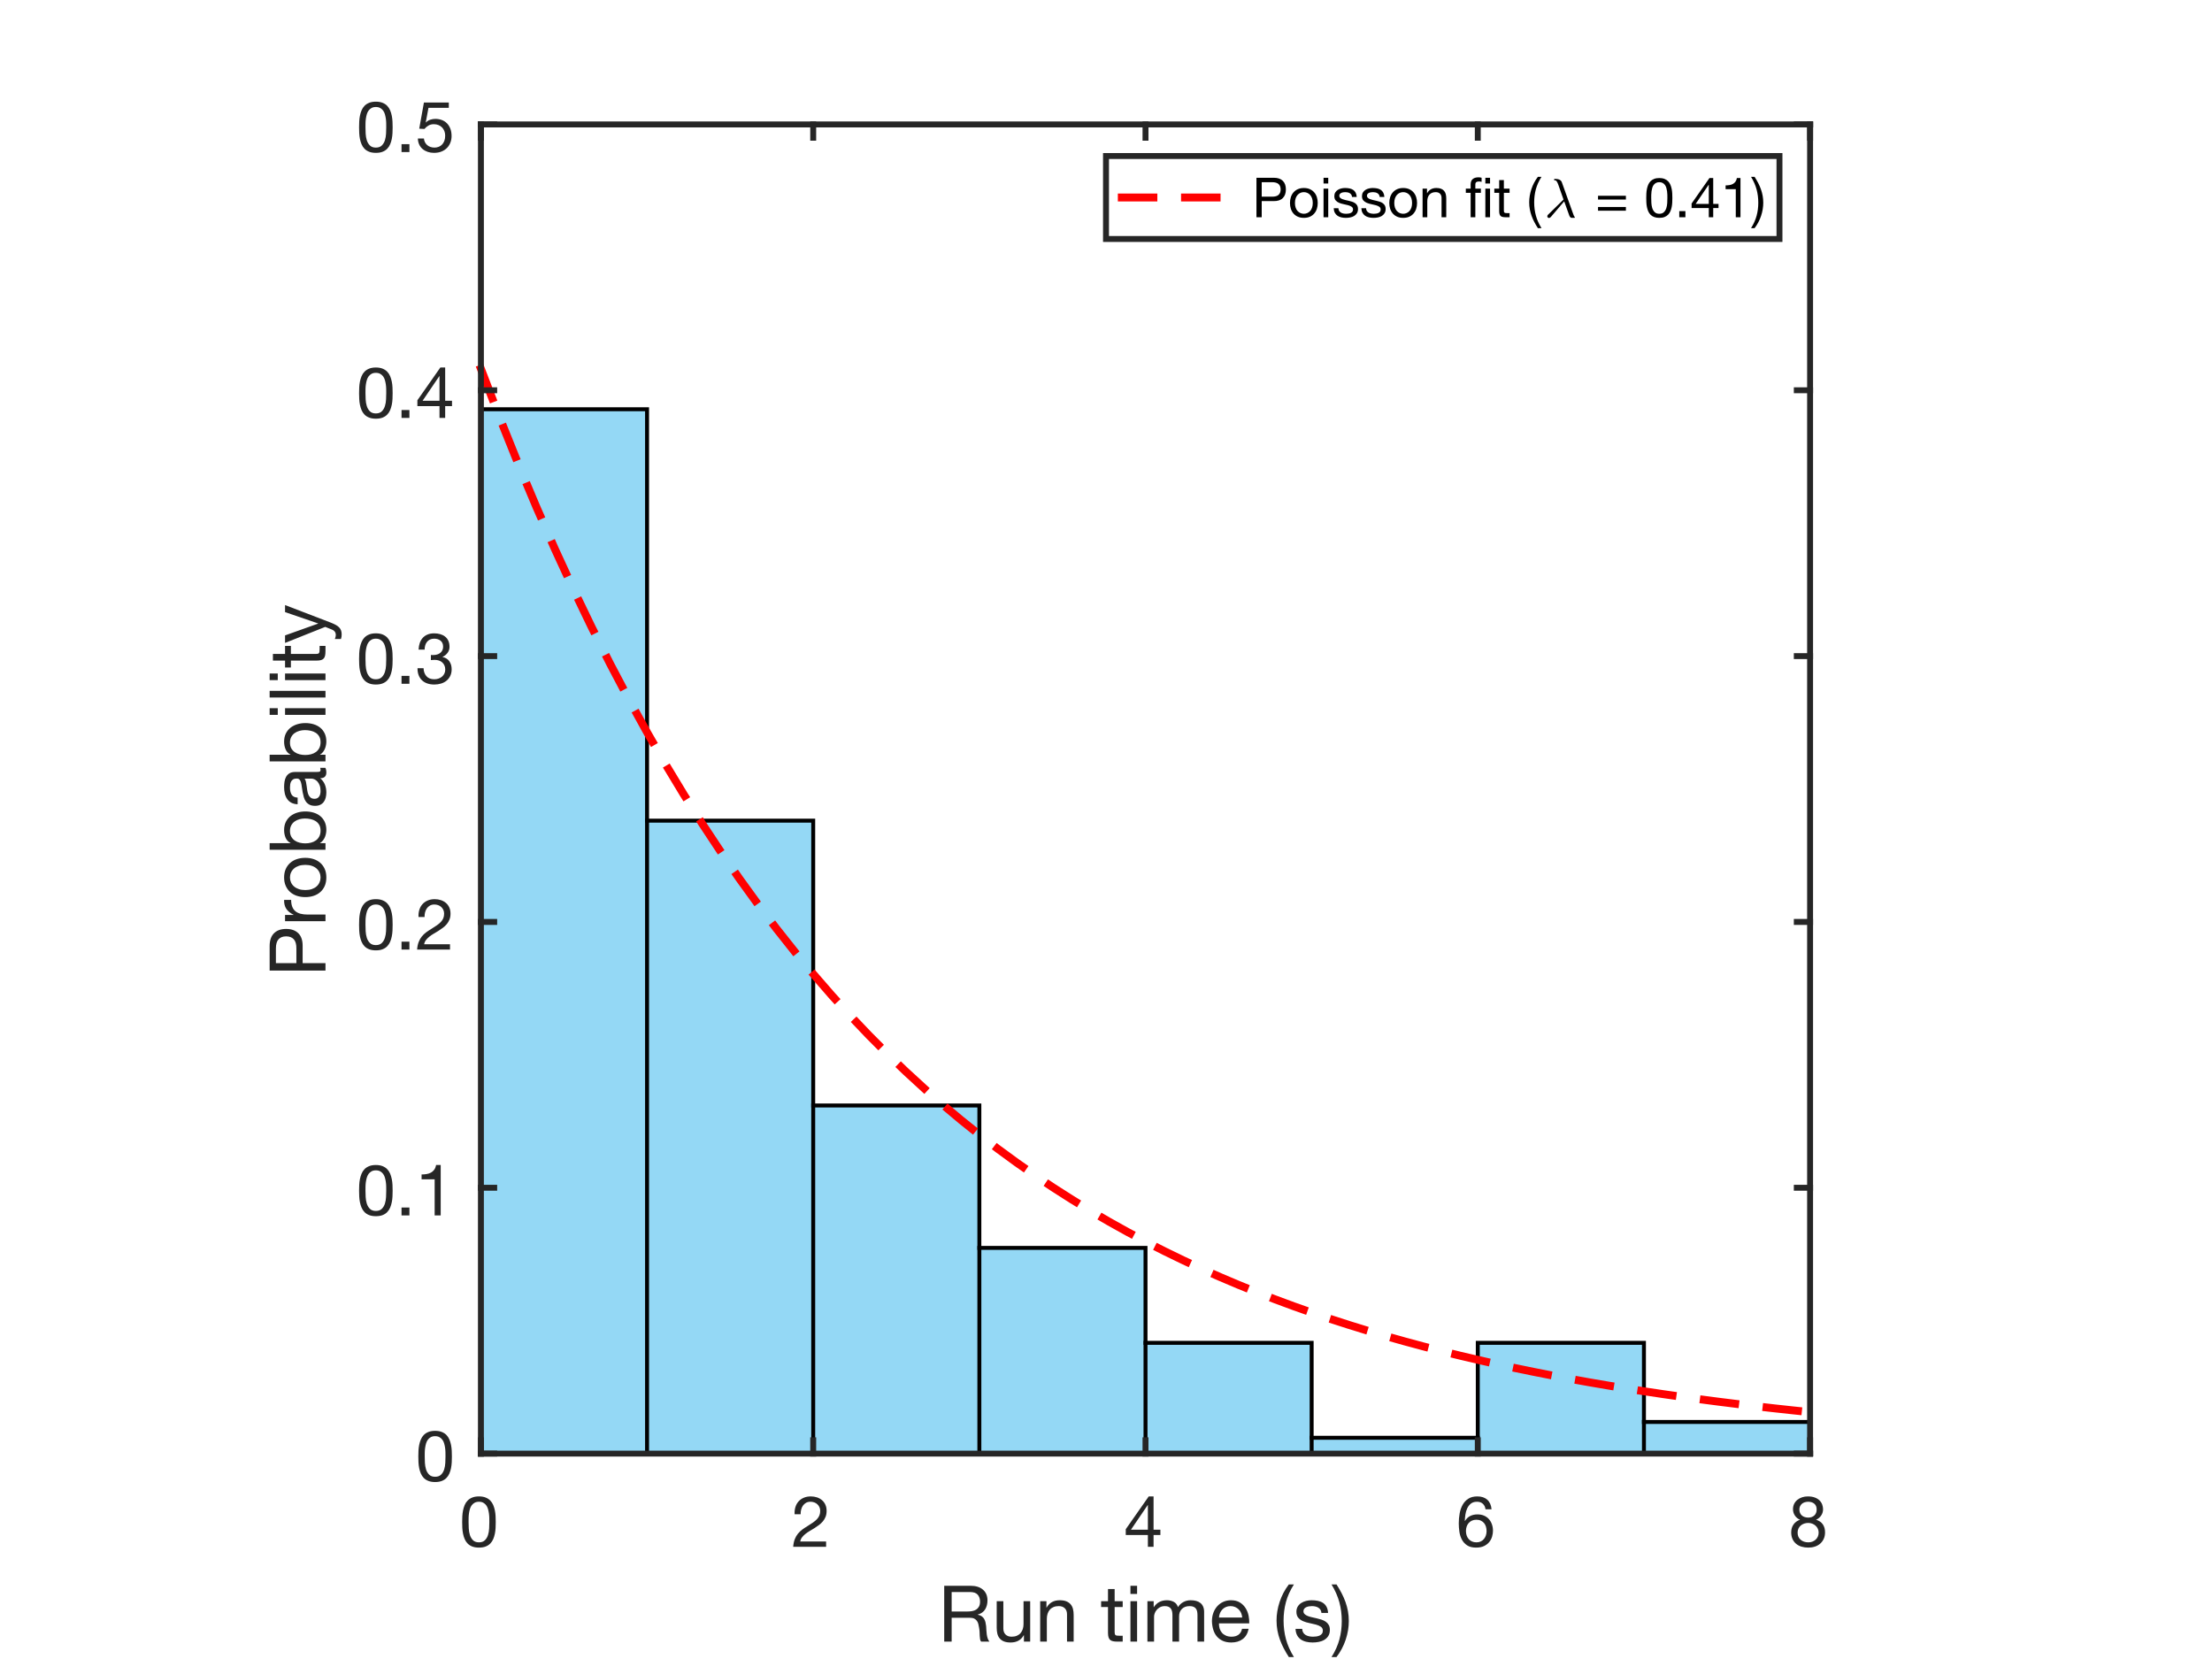 <?xml version="1.0"?>
<!DOCTYPE svg PUBLIC '-//W3C//DTD SVG 1.0//EN'
          'http://www.w3.org/TR/2001/REC-SVG-20010904/DTD/svg10.dtd'>
<svg xmlns:xlink="http://www.w3.org/1999/xlink" style="fill-opacity:1; color-rendering:auto; color-interpolation:auto; text-rendering:auto; stroke:black; stroke-linecap:square; stroke-miterlimit:10; shape-rendering:auto; stroke-opacity:1; fill:black; stroke-dasharray:none; font-weight:normal; stroke-width:1; font-family:'Dialog'; font-style:normal; stroke-linejoin:miter; font-size:12px; stroke-dashoffset:0; image-rendering:auto;" width="560" height="420" xmlns="http://www.w3.org/2000/svg"
><rect width="100%" height="100%" fill="#333333" stroke="none"/><!--Generated by the Batik Graphics2D SVG Generator--><defs id="genericDefs"
  /><g
  ><defs id="defs1"
    ><clipPath clipPathUnits="userSpaceOnUse" id="clipPath1"
      ><path d="M0 0 L560 0 L560 420 L0 420 L0 0 Z"
      /></clipPath
    ></defs
    ><g style="fill:white; stroke:white;"
    ><rect x="0" y="0" width="560" style="clip-path:url(#clipPath1); stroke:none;" height="420"
    /></g
    ><g style="fill:white; text-rendering:optimizeSpeed; color-rendering:optimizeSpeed; image-rendering:optimizeSpeed; shape-rendering:crispEdges; stroke:white; color-interpolation:sRGB;"
    ><rect x="0" width="560" height="420" y="0" style="stroke:none;"
      /><path style="stroke:none;" d="M121.75 368 L458.25 368 L458.25 31.5 L121.75 31.5 Z"
    /></g
    ><g style="fill-opacity:0.6; fill:rgb(77,190,238); text-rendering:optimizeSpeed; image-rendering:optimizeSpeed; color-rendering:optimizeSpeed; shape-rendering:crispEdges; stroke:rgb(77,190,238); color-interpolation:sRGB; stroke-opacity:0.6;"
    ><path style="stroke:none;" d="M163.812 368 L163.812 103.607 L121.75 103.607 L121.75 368 ZM205.875 368 L205.875 207.762 L163.812 207.762 L163.812 368 ZM247.938 368 L247.938 279.869 L205.875 279.869 L205.875 368 ZM290 368 L290 315.923 L247.938 315.923 L247.938 368 ZM332.062 368 L332.062 339.958 L290 339.958 L290 368 ZM374.125 368 L374.125 363.994 L332.062 363.994 L332.062 368 ZM416.188 368 L416.188 339.958 L374.125 339.958 L374.125 368 ZM458.25 368 L458.25 359.988 L416.188 359.988 L416.188 368 ZM458.29 355.982 L458.25 355.982 L458.25 368 L458.29 368 Z"
    /></g
    ><g style="text-rendering:geometricPrecision; color-rendering:optimizeQuality; color-interpolation:linearRGB; image-rendering:optimizeQuality;"
    ><path d="M121.75 368 L121.75 103.607 L163.812 103.607 L163.812 368 L163.812 368" style="fill:none; fill-rule:evenodd;"
      /><path d="M163.812 207.762 L205.875 207.762 L205.875 368 L205.875 368" style="fill:none; fill-rule:evenodd;"
      /><path d="M205.875 279.869 L247.938 279.869 L247.938 368 L247.938 368" style="fill:none; fill-rule:evenodd;"
      /><path d="M247.938 315.923 L290 315.923 L290 368 L290 368" style="fill:none; fill-rule:evenodd;"
      /><path d="M290 339.958 L332.062 339.958 L332.062 368 L332.062 368" style="fill:none; fill-rule:evenodd;"
      /><line y2="363.994" style="fill:none;" x1="332.062" x2="374.125" y1="363.994"
      /><path d="M374.125 368 L374.125 368 L374.125 339.958 L416.188 339.958 L416.188 368 L416.188 368" style="fill:none; fill-rule:evenodd;"
      /><line y2="359.988" style="fill:none;" x1="416.188" x2="458.25" y1="359.988"
      /><path d="M458.25 368 L458.25 368 L458.25 355.982 L458.29 355.982" style="fill:none; fill-rule:evenodd;"
    /></g
    ><g style="stroke-linecap:butt; fill:red; text-rendering:geometricPrecision; image-rendering:optimizeQuality; color-rendering:optimizeQuality; stroke-linejoin:bevel; stroke-dasharray:8,8; stroke:red; color-interpolation:linearRGB; stroke-width:2; stroke-miterlimit:1;"
    ><path d="M121.75 93.373 L126.427 105.554 L131.103 117.195 L135.78 128.319 L140.456 138.95 L145.133 149.11 L149.809 158.819 L154.486 168.097 L159.162 176.964 L163.839 185.437 L168.516 193.535 L173.192 201.273 L177.869 208.668 L182.545 215.736 L187.222 222.489 L191.898 228.944 L196.575 235.111 L201.251 241.006 L205.928 246.638 L210.604 252.022 L215.281 257.166 L219.958 262.082 L224.634 266.78 L229.311 271.269 L233.987 275.56 L238.664 279.66 L243.34 283.579 L248.017 287.323 L252.693 290.901 L257.37 294.321 L262.046 297.589 L266.723 300.712 L271.399 303.697 L276.076 306.549 L280.753 309.275 L285.429 311.88 L290.106 314.369 L294.782 316.748 L299.459 319.021 L304.135 321.193 L308.812 323.269 L313.488 325.253 L318.165 327.149 L322.841 328.961 L327.518 330.693 L332.195 332.348 L336.871 333.929 L341.548 335.44 L346.224 336.885 L350.901 338.265 L355.577 339.584 L360.254 340.844 L364.93 342.048 L369.607 343.2 L374.284 344.3 L378.96 345.351 L383.637 346.355 L388.313 347.315 L392.99 348.233 L397.666 349.11 L402.343 349.948 L407.019 350.748 L411.696 351.514 L416.372 352.245 L421.049 352.944 L425.726 353.611 L430.402 354.25 L435.079 354.86 L439.755 355.442 L444.432 355.999 L449.108 356.532 L453.785 357.04 L458.29 357.509" style="fill:none; fill-rule:evenodd;"
    /></g
    ><g style="fill:rgb(38,38,38); text-rendering:geometricPrecision; image-rendering:optimizeQuality; color-rendering:optimizeQuality; stroke-linejoin:round; stroke:rgb(38,38,38); color-interpolation:linearRGB; stroke-width:1.5;"
    ><line y2="368" style="fill:none;" x1="121.75" x2="458.25" y1="368"
      /><line y2="31.5" style="fill:none;" x1="121.75" x2="458.25" y1="31.5"
      /><line y2="364.635" style="fill:none;" x1="121.75" x2="121.75" y1="368"
      /><line y2="364.635" style="fill:none;" x1="205.875" x2="205.875" y1="368"
      /><line y2="364.635" style="fill:none;" x1="290" x2="290" y1="368"
      /><line y2="364.635" style="fill:none;" x1="374.125" x2="374.125" y1="368"
      /><line y2="364.635" style="fill:none;" x1="458.25" x2="458.25" y1="368"
      /><line y2="34.865" style="fill:none;" x1="121.75" x2="121.75" y1="31.5"
      /><line y2="34.865" style="fill:none;" x1="205.875" x2="205.875" y1="31.5"
      /><line y2="34.865" style="fill:none;" x1="290" x2="290" y1="31.5"
      /><line y2="34.865" style="fill:none;" x1="374.125" x2="374.125" y1="31.5"
      /><line y2="34.865" style="fill:none;" x1="458.25" x2="458.25" y1="31.5"
    /></g
    ><g transform="translate(121.75,373.6)" style="font-size:18px; fill:rgb(38,38,38); text-rendering:geometricPrecision; image-rendering:optimizeQuality; color-rendering:optimizeQuality; font-family:'Helvetica Neue'; stroke:rgb(38,38,38); color-interpolation:linearRGB;"
    ><path style="stroke:none;" d="M-3.124 11.718 Q-3.124 11.25 -3.115 10.683 Q-3.106 10.116 -3.025 9.549 Q-2.944 8.982 -2.791 8.442 Q-2.638 7.902 -2.341 7.497 Q-2.044 7.092 -1.594 6.84 Q-1.144 6.588 -0.496 6.588 Q0.152 6.588 0.602 6.84 Q1.052 7.092 1.349 7.497 Q1.646 7.902 1.799 8.442 Q1.952 8.982 2.033 9.549 Q2.114 10.116 2.123 10.683 Q2.132 11.25 2.132 11.718 Q2.132 12.438 2.087 13.329 Q2.042 14.22 1.799 15.003 Q1.556 15.786 1.016 16.326 Q0.476 16.866 -0.496 16.866 Q-1.468 16.866 -2.008 16.326 Q-2.548 15.786 -2.791 15.003 Q-3.034 14.22 -3.079 13.329 Q-3.124 12.438 -3.124 11.718 ZM-4.744 11.736 Q-4.744 12.438 -4.708 13.194 Q-4.672 13.95 -4.528 14.67 Q-4.384 15.39 -4.114 16.029 Q-3.844 16.668 -3.376 17.154 Q-2.908 17.64 -2.197 17.919 Q-1.486 18.198 -0.496 18.198 Q0.512 18.198 1.214 17.919 Q1.916 17.64 2.384 17.154 Q2.852 16.668 3.122 16.029 Q3.392 15.39 3.536 14.67 Q3.68 13.95 3.716 13.194 Q3.752 12.438 3.752 11.736 Q3.752 11.034 3.716 10.278 Q3.68 9.522 3.536 8.802 Q3.392 8.082 3.122 7.434 Q2.852 6.786 2.384 6.3 Q1.916 5.814 1.205 5.526 Q0.494 5.238 -0.496 5.238 Q-1.486 5.238 -2.197 5.526 Q-2.908 5.814 -3.376 6.3 Q-3.844 6.786 -4.114 7.434 Q-4.384 8.082 -4.528 8.802 Q-4.672 9.522 -4.708 10.278 Q-4.744 11.034 -4.744 11.736 Z"
    /></g
    ><g transform="translate(205.875,373.6)" style="font-size:18px; fill:rgb(38,38,38); text-rendering:geometricPrecision; image-rendering:optimizeQuality; color-rendering:optimizeQuality; font-family:'Helvetica Neue'; stroke:rgb(38,38,38); color-interpolation:linearRGB;"
    ><path style="stroke:none;" d="M-4.708 9.756 L-3.178 9.756 Q-3.196 9.18 -3.061 8.613 Q-2.926 8.046 -2.62 7.596 Q-2.314 7.146 -1.837 6.867 Q-1.36 6.588 -0.694 6.588 Q-0.19 6.588 0.26 6.75 Q0.71 6.912 1.043 7.218 Q1.376 7.524 1.574 7.947 Q1.772 8.37 1.772 8.892 Q1.772 9.558 1.565 10.062 Q1.358 10.566 0.953 10.998 Q0.548 11.43 -0.064 11.853 Q-0.676 12.276 -1.486 12.78 Q-2.152 13.176 -2.764 13.626 Q-3.376 14.076 -3.862 14.67 Q-4.348 15.264 -4.663 16.065 Q-4.978 16.866 -5.068 18 L3.266 18 L3.266 16.65 L-3.286 16.65 Q-3.178 16.056 -2.827 15.597 Q-2.476 15.138 -1.981 14.742 Q-1.486 14.346 -0.892 13.995 Q-0.298 13.644 0.296 13.284 Q0.89 12.906 1.448 12.492 Q2.006 12.078 2.438 11.565 Q2.87 11.052 3.131 10.404 Q3.392 9.756 3.392 8.91 Q3.392 8.01 3.077 7.326 Q2.762 6.642 2.222 6.183 Q1.682 5.724 0.953 5.481 Q0.224 5.238 -0.604 5.238 Q-1.612 5.238 -2.404 5.58 Q-3.196 5.922 -3.727 6.525 Q-4.258 7.128 -4.51 7.956 Q-4.762 8.784 -4.708 9.756 Z"
    /></g
    ><g transform="translate(290,373.6)" style="font-size:18px; fill:rgb(38,38,38); text-rendering:geometricPrecision; image-rendering:optimizeQuality; color-rendering:optimizeQuality; font-family:'Helvetica Neue'; stroke:rgb(38,38,38); color-interpolation:linearRGB;"
    ><path style="stroke:none;" d="M0.602 13.662 L-3.682 13.662 L0.566 7.416 L0.602 7.416 ZM2.042 13.662 L2.042 5.238 L0.818 5.238 L-4.996 13.536 L-4.996 15.012 L0.602 15.012 L0.602 18 L2.042 18 L2.042 15.012 L3.77 15.012 L3.77 13.662 Z"
    /></g
    ><g transform="translate(374.125,373.6)" style="font-size:18px; fill:rgb(38,38,38); text-rendering:geometricPrecision; image-rendering:optimizeQuality; color-rendering:optimizeQuality; font-family:'Helvetica Neue'; stroke:rgb(38,38,38); color-interpolation:linearRGB;"
    ><path style="stroke:none;" d="M1.952 8.496 L3.482 8.496 Q3.338 6.912 2.402 6.075 Q1.466 5.238 -0.118 5.238 Q-1.486 5.238 -2.386 5.814 Q-3.286 6.39 -3.826 7.344 Q-4.366 8.298 -4.591 9.531 Q-4.816 10.764 -4.816 12.078 Q-4.816 13.086 -4.663 14.166 Q-4.51 15.246 -4.042 16.146 Q-3.574 17.046 -2.71 17.622 Q-1.846 18.198 -0.424 18.198 Q0.782 18.198 1.601 17.793 Q2.42 17.388 2.915 16.767 Q3.41 16.146 3.626 15.39 Q3.842 14.634 3.842 13.932 Q3.842 13.05 3.572 12.294 Q3.302 11.538 2.807 10.98 Q2.312 10.422 1.583 10.107 Q0.854 9.792 -0.064 9.792 Q-1.108 9.792 -1.909 10.188 Q-2.71 10.584 -3.25 11.466 L-3.286 11.43 Q-3.268 10.692 -3.142 9.846 Q-3.016 9 -2.683 8.271 Q-2.35 7.542 -1.756 7.065 Q-1.162 6.588 -0.19 6.588 Q0.728 6.588 1.286 7.11 Q1.844 7.632 1.952 8.496 ZM-0.352 11.142 Q0.296 11.142 0.782 11.376 Q1.268 11.61 1.592 11.997 Q1.916 12.384 2.069 12.915 Q2.222 13.446 2.222 14.04 Q2.222 14.598 2.051 15.111 Q1.88 15.624 1.556 16.02 Q1.232 16.416 0.755 16.641 Q0.278 16.866 -0.352 16.866 Q-0.982 16.866 -1.477 16.641 Q-1.972 16.416 -2.305 16.038 Q-2.638 15.66 -2.818 15.138 Q-2.998 14.616 -2.998 14.022 Q-2.998 13.428 -2.827 12.897 Q-2.656 12.366 -2.314 11.979 Q-1.972 11.592 -1.486 11.367 Q-1 11.142 -0.352 11.142 Z"
    /></g
    ><g transform="translate(458.25,373.6)" style="font-size:18px; fill:rgb(38,38,38); text-rendering:geometricPrecision; image-rendering:optimizeQuality; color-rendering:optimizeQuality; font-family:'Helvetica Neue'; stroke:rgb(38,38,38); color-interpolation:linearRGB;"
    ><path style="stroke:none;" d="M-2.71 8.55 Q-2.71 8.064 -2.53 7.704 Q-2.35 7.344 -2.053 7.092 Q-1.756 6.84 -1.342 6.714 Q-0.928 6.588 -0.478 6.588 Q0.458 6.588 1.061 7.083 Q1.664 7.578 1.664 8.55 Q1.664 9.522 1.07 10.062 Q0.476 10.602 -0.442 10.602 Q-0.91 10.602 -1.324 10.476 Q-1.738 10.35 -2.044 10.098 Q-2.35 9.846 -2.53 9.459 Q-2.71 9.072 -2.71 8.55 ZM-4.33 8.496 Q-4.33 9.36 -3.844 10.089 Q-3.358 10.818 -2.548 11.142 Q-3.628 11.52 -4.204 12.357 Q-4.78 13.194 -4.78 14.328 Q-4.78 15.3 -4.447 16.029 Q-4.114 16.758 -3.529 17.244 Q-2.944 17.73 -2.152 17.964 Q-1.36 18.198 -0.442 18.198 Q0.44 18.198 1.214 17.946 Q1.988 17.694 2.555 17.199 Q3.122 16.704 3.455 15.984 Q3.788 15.264 3.788 14.328 Q3.788 13.14 3.23 12.321 Q2.672 11.502 1.52 11.142 Q2.33 10.782 2.807 10.071 Q3.284 9.36 3.284 8.496 Q3.284 7.884 3.068 7.299 Q2.852 6.714 2.393 6.255 Q1.934 5.796 1.196 5.517 Q0.458 5.238 -0.586 5.238 Q-1.324 5.238 -1.999 5.454 Q-2.674 5.67 -3.196 6.084 Q-3.718 6.498 -4.024 7.101 Q-4.33 7.704 -4.33 8.496 ZM-3.16 14.4 Q-3.16 13.842 -2.953 13.392 Q-2.746 12.942 -2.377 12.618 Q-2.008 12.294 -1.513 12.123 Q-1.018 11.952 -0.46 11.952 Q0.08 11.952 0.557 12.141 Q1.034 12.33 1.394 12.654 Q1.754 12.978 1.961 13.419 Q2.168 13.86 2.168 14.382 Q2.168 14.922 1.979 15.372 Q1.79 15.822 1.439 16.155 Q1.088 16.488 0.611 16.677 Q0.134 16.866 -0.442 16.866 Q-1.63 16.866 -2.395 16.209 Q-3.16 15.552 -3.16 14.4 Z"
    /></g
    ><g transform="translate(290,396.6)" style="font-size:19.8px; fill:rgb(38,38,38); text-rendering:geometricPrecision; image-rendering:optimizeQuality; color-rendering:optimizeQuality; font-family:'Helvetica Neue'; stroke:rgb(38,38,38); color-interpolation:linearRGB;"
    ><path style="stroke:none;" d="M-50.956 4.863 L-50.956 19 L-49.075 19 L-49.075 12.961 L-44.481 12.961 Q-43.788 12.961 -43.372 13.169 Q-42.956 13.377 -42.699 13.723 Q-42.442 14.07 -42.323 14.535 Q-42.204 15 -42.125 15.515 Q-42.026 16.03 -42.006 16.565 Q-41.986 17.099 -41.966 17.564 Q-41.947 18.03 -41.877 18.406 Q-41.808 18.782 -41.61 19 L-39.511 19 Q-39.808 18.644 -39.957 18.178 Q-40.105 17.713 -40.184 17.198 Q-40.264 16.683 -40.283 16.149 Q-40.303 15.614 -40.343 15.099 Q-40.402 14.585 -40.511 14.109 Q-40.62 13.634 -40.848 13.248 Q-41.075 12.862 -41.462 12.585 Q-41.848 12.308 -42.461 12.189 L-42.461 12.149 Q-41.174 11.793 -40.59 10.823 Q-40.006 9.852 -40.006 8.565 Q-40.006 6.843 -41.145 5.853 Q-42.283 4.863 -44.303 4.863 ZM-45.154 11.377 L-49.075 11.377 L-49.075 6.447 L-44.402 6.447 Q-43.075 6.447 -42.481 7.12 Q-41.887 7.793 -41.887 8.862 Q-41.887 9.635 -42.154 10.12 Q-42.422 10.605 -42.867 10.892 Q-43.313 11.179 -43.907 11.278 Q-44.501 11.377 -45.154 11.377 ZM-29.195 19 L-29.195 8.763 L-30.878 8.763 L-30.878 14.545 Q-30.878 15.238 -31.067 15.822 Q-31.255 16.406 -31.631 16.842 Q-32.007 17.277 -32.571 17.515 Q-33.136 17.753 -33.908 17.753 Q-34.878 17.753 -35.432 17.198 Q-35.987 16.644 -35.987 15.693 L-35.987 8.763 L-37.67 8.763 L-37.67 15.495 Q-37.67 16.327 -37.502 17.01 Q-37.333 17.693 -36.917 18.188 Q-36.502 18.683 -35.828 18.951 Q-35.155 19.218 -34.145 19.218 Q-33.017 19.218 -32.185 18.772 Q-31.354 18.327 -30.819 17.376 L-30.779 17.376 L-30.779 19 ZM-26.661 8.763 L-26.661 19 L-24.978 19 L-24.978 13.218 Q-24.978 12.525 -24.79 11.941 Q-24.602 11.357 -24.226 10.922 Q-23.849 10.486 -23.285 10.248 Q-22.721 10.011 -21.949 10.011 Q-20.978 10.011 -20.424 10.565 Q-19.87 11.12 -19.87 12.07 L-19.87 19 L-18.187 19 L-18.187 12.268 Q-18.187 11.436 -18.355 10.753 Q-18.523 10.07 -18.939 9.575 Q-19.355 9.08 -20.028 8.803 Q-20.701 8.526 -21.711 8.526 Q-23.988 8.526 -25.037 10.387 L-25.077 10.387 L-25.077 8.763 ZM-7.811 8.763 L-7.811 5.694 L-9.494 5.694 L-9.494 8.763 L-11.237 8.763 L-11.237 10.248 L-9.494 10.248 L-9.494 16.763 Q-9.494 17.475 -9.356 17.911 Q-9.217 18.347 -8.93 18.584 Q-8.643 18.822 -8.178 18.911 Q-7.712 19 -7.059 19 L-5.772 19 L-5.772 17.515 L-6.544 17.515 Q-6.94 17.515 -7.188 17.485 Q-7.435 17.456 -7.574 17.357 Q-7.712 17.258 -7.762 17.079 Q-7.811 16.901 -7.811 16.604 L-7.811 10.248 L-5.772 10.248 L-5.772 8.763 ZM-2.129 6.922 L-2.129 4.863 L-3.812 4.863 L-3.812 6.922 ZM-3.812 8.763 L-3.812 19 L-2.129 19 L-2.129 8.763 ZM0.485 8.763 L0.485 19 L2.168 19 L2.168 12.624 Q2.168 12.327 2.316 11.882 Q2.465 11.436 2.792 11.021 Q3.118 10.605 3.643 10.308 Q4.168 10.011 4.9 10.011 Q5.474 10.011 5.841 10.179 Q6.207 10.347 6.425 10.654 Q6.643 10.961 6.732 11.377 Q6.821 11.793 6.821 12.288 L6.821 19 L8.504 19 L8.504 12.624 Q8.504 11.436 9.217 10.724 Q9.929 10.011 11.177 10.011 Q11.791 10.011 12.177 10.189 Q12.563 10.367 12.781 10.674 Q12.998 10.981 13.078 11.397 Q13.157 11.813 13.157 12.288 L13.157 19 L14.84 19 L14.84 11.496 Q14.84 10.704 14.592 10.139 Q14.345 9.575 13.899 9.219 Q13.454 8.862 12.83 8.694 Q12.206 8.526 11.434 8.526 Q10.424 8.526 9.583 8.981 Q8.741 9.437 8.227 10.268 Q7.91 9.318 7.138 8.922 Q6.365 8.526 5.415 8.526 Q3.257 8.526 2.108 10.268 L2.069 10.268 L2.069 8.763 ZM24.482 12.902 L18.602 12.902 Q18.641 12.308 18.859 11.783 Q19.077 11.258 19.453 10.862 Q19.829 10.466 20.354 10.239 Q20.879 10.011 21.532 10.011 Q22.166 10.011 22.691 10.239 Q23.215 10.466 23.601 10.852 Q23.987 11.238 24.215 11.773 Q24.443 12.308 24.482 12.902 ZM26.106 15.753 L24.443 15.753 Q24.225 16.763 23.542 17.258 Q22.859 17.753 21.79 17.753 Q20.958 17.753 20.344 17.475 Q19.73 17.198 19.334 16.733 Q18.938 16.268 18.76 15.664 Q18.582 15.06 18.602 14.387 L26.264 14.387 Q26.304 13.456 26.096 12.426 Q25.888 11.397 25.344 10.526 Q24.799 9.654 23.898 9.09 Q22.997 8.526 21.631 8.526 Q20.582 8.526 19.701 8.922 Q18.82 9.318 18.176 10.031 Q17.533 10.743 17.176 11.714 Q16.82 12.684 16.82 13.852 Q16.859 15.02 17.166 16.01 Q17.473 17 18.087 17.713 Q18.701 18.426 19.602 18.822 Q20.503 19.218 21.73 19.218 Q23.473 19.218 24.621 18.347 Q25.769 17.475 26.106 15.753 ZM36.283 22.901 L37.57 22.901 Q36.164 20.624 35.56 18.386 Q34.957 16.149 34.957 13.654 Q34.957 11.219 35.551 9.001 Q36.145 6.783 37.57 4.526 L36.283 4.526 Q34.739 6.566 33.957 8.942 Q33.175 11.318 33.175 13.654 Q33.175 14.961 33.392 16.149 Q33.61 17.337 34.016 18.465 Q34.422 19.594 34.996 20.693 Q35.57 21.792 36.283 22.901 ZM39.669 15.773 L37.986 15.773 Q38.026 16.723 38.382 17.386 Q38.738 18.05 39.332 18.456 Q39.926 18.861 40.699 19.04 Q41.471 19.218 42.322 19.218 Q43.094 19.218 43.877 19.069 Q44.659 18.921 45.282 18.545 Q45.906 18.168 46.292 17.555 Q46.678 16.941 46.678 16.01 Q46.678 15.278 46.391 14.783 Q46.104 14.288 45.639 13.961 Q45.173 13.634 44.569 13.436 Q43.966 13.238 43.332 13.1 Q42.738 12.961 42.144 12.832 Q41.55 12.704 41.075 12.515 Q40.6 12.327 40.293 12.04 Q39.986 11.753 39.986 11.318 Q39.986 10.922 40.184 10.674 Q40.382 10.427 40.699 10.278 Q41.015 10.13 41.401 10.07 Q41.788 10.011 42.164 10.011 Q42.58 10.011 42.986 10.1 Q43.391 10.189 43.728 10.387 Q44.065 10.585 44.282 10.912 Q44.5 11.238 44.54 11.733 L46.223 11.733 Q46.163 10.803 45.827 10.179 Q45.49 9.555 44.926 9.189 Q44.362 8.823 43.629 8.674 Q42.896 8.526 42.025 8.526 Q41.352 8.526 40.669 8.694 Q39.986 8.862 39.441 9.209 Q38.897 9.555 38.55 10.11 Q38.204 10.664 38.204 11.436 Q38.204 12.426 38.699 12.981 Q39.194 13.535 39.936 13.842 Q40.679 14.149 41.55 14.317 Q42.421 14.486 43.164 14.694 Q43.906 14.901 44.401 15.238 Q44.896 15.575 44.896 16.228 Q44.896 16.703 44.659 17.01 Q44.421 17.317 44.055 17.475 Q43.688 17.634 43.253 17.693 Q42.817 17.753 42.421 17.753 Q41.906 17.753 41.421 17.654 Q40.936 17.555 40.55 17.327 Q40.164 17.099 39.926 16.713 Q39.689 16.327 39.669 15.773 ZM47.094 22.901 L48.361 22.901 Q49.906 20.861 50.688 18.495 Q51.47 16.129 51.47 13.793 Q51.47 12.486 51.252 11.298 Q51.034 10.11 50.628 8.971 Q50.222 7.833 49.648 6.734 Q49.074 5.635 48.361 4.526 L47.094 4.526 Q48.48 6.803 49.084 9.05 Q49.688 11.298 49.688 13.793 Q49.688 16.208 49.094 18.436 Q48.5 20.663 47.094 22.901 Z"
    /></g
    ><g style="fill:rgb(38,38,38); text-rendering:geometricPrecision; image-rendering:optimizeQuality; color-rendering:optimizeQuality; stroke-linejoin:round; stroke:rgb(38,38,38); color-interpolation:linearRGB; stroke-width:1.5;"
    ><line y2="31.5" style="fill:none;" x1="121.75" x2="121.75" y1="368"
      /><line y2="31.5" style="fill:none;" x1="458.25" x2="458.25" y1="368"
      /><line y2="368" style="fill:none;" x1="121.75" x2="125.115" y1="368"
      /><line y2="300.7" style="fill:none;" x1="121.75" x2="125.115" y1="300.7"
      /><line y2="233.4" style="fill:none;" x1="121.75" x2="125.115" y1="233.4"
      /><line y2="166.1" style="fill:none;" x1="121.75" x2="125.115" y1="166.1"
      /><line y2="98.8" style="fill:none;" x1="121.75" x2="125.115" y1="98.8"
      /><line y2="31.5" style="fill:none;" x1="121.75" x2="125.115" y1="31.5"
      /><line y2="368" style="fill:none;" x1="458.25" x2="454.885" y1="368"
      /><line y2="300.7" style="fill:none;" x1="458.25" x2="454.885" y1="300.7"
      /><line y2="233.4" style="fill:none;" x1="458.25" x2="454.885" y1="233.4"
      /><line y2="166.1" style="fill:none;" x1="458.25" x2="454.885" y1="166.1"
      /><line y2="98.8" style="fill:none;" x1="458.25" x2="454.885" y1="98.8"
      /><line y2="31.5" style="fill:none;" x1="458.25" x2="454.885" y1="31.5"
    /></g
    ><g transform="translate(116.15,368)" style="font-size:18px; fill:rgb(38,38,38); text-rendering:geometricPrecision; image-rendering:optimizeQuality; color-rendering:optimizeQuality; font-family:'Helvetica Neue'; stroke:rgb(38,38,38); color-interpolation:linearRGB;"
    ><path style="stroke:none;" d="M-8.624 0.718 Q-8.624 0.25 -8.615 -0.317 Q-8.606 -0.884 -8.525 -1.451 Q-8.444 -2.018 -8.291 -2.558 Q-8.138 -3.098 -7.841 -3.503 Q-7.544 -3.908 -7.094 -4.16 Q-6.644 -4.412 -5.996 -4.412 Q-5.348 -4.412 -4.898 -4.16 Q-4.448 -3.908 -4.151 -3.503 Q-3.854 -3.098 -3.701 -2.558 Q-3.548 -2.018 -3.467 -1.451 Q-3.386 -0.884 -3.377 -0.317 Q-3.368 0.25 -3.368 0.718 Q-3.368 1.438 -3.413 2.329 Q-3.458 3.22 -3.701 4.003 Q-3.944 4.786 -4.484 5.326 Q-5.024 5.866 -5.996 5.866 Q-6.968 5.866 -7.508 5.326 Q-8.048 4.786 -8.291 4.003 Q-8.534 3.22 -8.579 2.329 Q-8.624 1.438 -8.624 0.718 ZM-10.244 0.736 Q-10.244 1.438 -10.208 2.194 Q-10.172 2.95 -10.028 3.67 Q-9.884 4.39 -9.614 5.029 Q-9.344 5.668 -8.876 6.154 Q-8.408 6.64 -7.697 6.919 Q-6.986 7.198 -5.996 7.198 Q-4.988 7.198 -4.286 6.919 Q-3.584 6.64 -3.116 6.154 Q-2.648 5.668 -2.378 5.029 Q-2.108 4.39 -1.964 3.67 Q-1.82 2.95 -1.784 2.194 Q-1.748 1.438 -1.748 0.736 Q-1.748 0.034 -1.784 -0.722 Q-1.82 -1.478 -1.964 -2.198 Q-2.108 -2.918 -2.378 -3.566 Q-2.648 -4.214 -3.116 -4.7 Q-3.584 -5.186 -4.295 -5.474 Q-5.006 -5.762 -5.996 -5.762 Q-6.986 -5.762 -7.697 -5.474 Q-8.408 -5.186 -8.876 -4.7 Q-9.344 -4.214 -9.614 -3.566 Q-9.884 -2.918 -10.028 -2.198 Q-10.172 -1.478 -10.208 -0.722 Q-10.244 0.034 -10.244 0.736 Z"
    /></g
    ><g transform="translate(116.15,300.7)" style="font-size:18px; fill:rgb(38,38,38); text-rendering:geometricPrecision; image-rendering:optimizeQuality; color-rendering:optimizeQuality; font-family:'Helvetica Neue'; stroke:rgb(38,38,38); color-interpolation:linearRGB;"
    ><path style="stroke:none;" d="M-23.624 0.718 Q-23.624 0.25 -23.615 -0.317 Q-23.606 -0.884 -23.525 -1.451 Q-23.444 -2.018 -23.291 -2.558 Q-23.138 -3.098 -22.841 -3.503 Q-22.544 -3.908 -22.094 -4.16 Q-21.644 -4.412 -20.996 -4.412 Q-20.348 -4.412 -19.898 -4.16 Q-19.448 -3.908 -19.151 -3.503 Q-18.854 -3.098 -18.701 -2.558 Q-18.548 -2.018 -18.467 -1.451 Q-18.386 -0.884 -18.377 -0.317 Q-18.368 0.25 -18.368 0.718 Q-18.368 1.438 -18.413 2.329 Q-18.458 3.22 -18.701 4.003 Q-18.944 4.786 -19.484 5.326 Q-20.024 5.866 -20.996 5.866 Q-21.968 5.866 -22.508 5.326 Q-23.048 4.786 -23.291 4.003 Q-23.534 3.22 -23.579 2.329 Q-23.624 1.438 -23.624 0.718 ZM-25.244 0.736 Q-25.244 1.438 -25.208 2.194 Q-25.172 2.95 -25.028 3.67 Q-24.884 4.39 -24.614 5.029 Q-24.344 5.668 -23.876 6.154 Q-23.408 6.64 -22.697 6.919 Q-21.986 7.198 -20.996 7.198 Q-19.988 7.198 -19.286 6.919 Q-18.584 6.64 -18.116 6.154 Q-17.648 5.668 -17.378 5.029 Q-17.108 4.39 -16.964 3.67 Q-16.82 2.95 -16.784 2.194 Q-16.748 1.438 -16.748 0.736 Q-16.748 0.034 -16.784 -0.722 Q-16.82 -1.478 -16.964 -2.198 Q-17.108 -2.918 -17.378 -3.566 Q-17.648 -4.214 -18.116 -4.7 Q-18.584 -5.186 -19.295 -5.474 Q-20.006 -5.762 -20.996 -5.762 Q-21.986 -5.762 -22.697 -5.474 Q-23.408 -5.186 -23.876 -4.7 Q-24.344 -4.214 -24.614 -3.566 Q-24.884 -2.918 -25.028 -2.198 Q-25.172 -1.478 -25.208 -0.722 Q-25.244 0.034 -25.244 0.736 ZM-14.498 5.002 L-14.498 7 L-12.5 7 L-12.5 5.002 ZM-4.58 7 L-4.58 -5.762 L-5.75 -5.762 Q-5.876 -5.042 -6.218 -4.574 Q-6.56 -4.106 -7.055 -3.836 Q-7.55 -3.566 -8.162 -3.467 Q-8.774 -3.368 -9.422 -3.368 L-9.422 -2.144 L-6.11 -2.144 L-6.11 7 Z"
    /></g
    ><g transform="translate(116.15,233.4)" style="font-size:18px; fill:rgb(38,38,38); text-rendering:geometricPrecision; image-rendering:optimizeQuality; color-rendering:optimizeQuality; font-family:'Helvetica Neue'; stroke:rgb(38,38,38); color-interpolation:linearRGB;"
    ><path style="stroke:none;" d="M-23.624 0.718 Q-23.624 0.25 -23.615 -0.317 Q-23.606 -0.884 -23.525 -1.451 Q-23.444 -2.018 -23.291 -2.558 Q-23.138 -3.098 -22.841 -3.503 Q-22.544 -3.908 -22.094 -4.16 Q-21.644 -4.412 -20.996 -4.412 Q-20.348 -4.412 -19.898 -4.16 Q-19.448 -3.908 -19.151 -3.503 Q-18.854 -3.098 -18.701 -2.558 Q-18.548 -2.018 -18.467 -1.451 Q-18.386 -0.884 -18.377 -0.317 Q-18.368 0.25 -18.368 0.718 Q-18.368 1.438 -18.413 2.329 Q-18.458 3.22 -18.701 4.003 Q-18.944 4.786 -19.484 5.326 Q-20.024 5.866 -20.996 5.866 Q-21.968 5.866 -22.508 5.326 Q-23.048 4.786 -23.291 4.003 Q-23.534 3.22 -23.579 2.329 Q-23.624 1.438 -23.624 0.718 ZM-25.244 0.736 Q-25.244 1.438 -25.208 2.194 Q-25.172 2.95 -25.028 3.67 Q-24.884 4.39 -24.614 5.029 Q-24.344 5.668 -23.876 6.154 Q-23.408 6.64 -22.697 6.919 Q-21.986 7.198 -20.996 7.198 Q-19.988 7.198 -19.286 6.919 Q-18.584 6.64 -18.116 6.154 Q-17.648 5.668 -17.378 5.029 Q-17.108 4.39 -16.964 3.67 Q-16.82 2.95 -16.784 2.194 Q-16.748 1.438 -16.748 0.736 Q-16.748 0.034 -16.784 -0.722 Q-16.82 -1.478 -16.964 -2.198 Q-17.108 -2.918 -17.378 -3.566 Q-17.648 -4.214 -18.116 -4.7 Q-18.584 -5.186 -19.295 -5.474 Q-20.006 -5.762 -20.996 -5.762 Q-21.986 -5.762 -22.697 -5.474 Q-23.408 -5.186 -23.876 -4.7 Q-24.344 -4.214 -24.614 -3.566 Q-24.884 -2.918 -25.028 -2.198 Q-25.172 -1.478 -25.208 -0.722 Q-25.244 0.034 -25.244 0.736 ZM-14.498 5.002 L-14.498 7 L-12.5 7 L-12.5 5.002 ZM-10.196 -1.244 L-8.666 -1.244 Q-8.684 -1.82 -8.549 -2.387 Q-8.414 -2.954 -8.108 -3.404 Q-7.802 -3.854 -7.325 -4.133 Q-6.848 -4.412 -6.182 -4.412 Q-5.678 -4.412 -5.228 -4.25 Q-4.778 -4.088 -4.445 -3.782 Q-4.112 -3.476 -3.914 -3.053 Q-3.716 -2.63 -3.716 -2.108 Q-3.716 -1.442 -3.923 -0.938 Q-4.13 -0.434 -4.535 -0.002 Q-4.94 0.43 -5.552 0.853 Q-6.164 1.276 -6.974 1.78 Q-7.64 2.176 -8.252 2.626 Q-8.864 3.076 -9.35 3.67 Q-9.836 4.264 -10.151 5.065 Q-10.466 5.866 -10.556 7 L-2.222 7 L-2.222 5.65 L-8.774 5.65 Q-8.666 5.056 -8.315 4.597 Q-7.964 4.138 -7.469 3.742 Q-6.974 3.346 -6.38 2.995 Q-5.786 2.644 -5.192 2.284 Q-4.598 1.906 -4.04 1.492 Q-3.482 1.078 -3.05 0.565 Q-2.618 0.052 -2.357 -0.596 Q-2.096 -1.244 -2.096 -2.09 Q-2.096 -2.99 -2.411 -3.674 Q-2.726 -4.358 -3.266 -4.817 Q-3.806 -5.276 -4.535 -5.519 Q-5.264 -5.762 -6.092 -5.762 Q-7.1 -5.762 -7.892 -5.42 Q-8.684 -5.078 -9.215 -4.475 Q-9.746 -3.872 -9.998 -3.044 Q-10.25 -2.216 -10.196 -1.244 Z"
    /></g
    ><g transform="translate(116.15,166.1)" style="font-size:18px; fill:rgb(38,38,38); text-rendering:geometricPrecision; image-rendering:optimizeQuality; color-rendering:optimizeQuality; font-family:'Helvetica Neue'; stroke:rgb(38,38,38); color-interpolation:linearRGB;"
    ><path style="stroke:none;" d="M-23.624 0.718 Q-23.624 0.25 -23.615 -0.317 Q-23.606 -0.884 -23.525 -1.451 Q-23.444 -2.018 -23.291 -2.558 Q-23.138 -3.098 -22.841 -3.503 Q-22.544 -3.908 -22.094 -4.16 Q-21.644 -4.412 -20.996 -4.412 Q-20.348 -4.412 -19.898 -4.16 Q-19.448 -3.908 -19.151 -3.503 Q-18.854 -3.098 -18.701 -2.558 Q-18.548 -2.018 -18.467 -1.451 Q-18.386 -0.884 -18.377 -0.317 Q-18.368 0.25 -18.368 0.718 Q-18.368 1.438 -18.413 2.329 Q-18.458 3.22 -18.701 4.003 Q-18.944 4.786 -19.484 5.326 Q-20.024 5.866 -20.996 5.866 Q-21.968 5.866 -22.508 5.326 Q-23.048 4.786 -23.291 4.003 Q-23.534 3.22 -23.579 2.329 Q-23.624 1.438 -23.624 0.718 ZM-25.244 0.736 Q-25.244 1.438 -25.208 2.194 Q-25.172 2.95 -25.028 3.67 Q-24.884 4.39 -24.614 5.029 Q-24.344 5.668 -23.876 6.154 Q-23.408 6.64 -22.697 6.919 Q-21.986 7.198 -20.996 7.198 Q-19.988 7.198 -19.286 6.919 Q-18.584 6.64 -18.116 6.154 Q-17.648 5.668 -17.378 5.029 Q-17.108 4.39 -16.964 3.67 Q-16.82 2.95 -16.784 2.194 Q-16.748 1.438 -16.748 0.736 Q-16.748 0.034 -16.784 -0.722 Q-16.82 -1.478 -16.964 -2.198 Q-17.108 -2.918 -17.378 -3.566 Q-17.648 -4.214 -18.116 -4.7 Q-18.584 -5.186 -19.295 -5.474 Q-20.006 -5.762 -20.996 -5.762 Q-21.986 -5.762 -22.697 -5.474 Q-23.408 -5.186 -23.876 -4.7 Q-24.344 -4.214 -24.614 -3.566 Q-24.884 -2.918 -25.028 -2.198 Q-25.172 -1.478 -25.208 -0.722 Q-25.244 0.034 -25.244 0.736 ZM-14.498 5.002 L-14.498 7 L-12.5 7 L-12.5 5.002 ZM-7.064 -0.29 L-7.064 1.006 Q-6.632 0.952 -6.146 0.952 Q-5.57 0.952 -5.075 1.105 Q-4.58 1.258 -4.22 1.573 Q-3.86 1.888 -3.644 2.347 Q-3.428 2.806 -3.428 3.4 Q-3.428 3.976 -3.653 4.435 Q-3.878 4.894 -4.256 5.209 Q-4.634 5.524 -5.138 5.695 Q-5.642 5.866 -6.2 5.866 Q-7.514 5.866 -8.198 5.083 Q-8.882 4.3 -8.918 3.058 L-10.448 3.058 Q-10.466 4.048 -10.169 4.822 Q-9.872 5.596 -9.314 6.127 Q-8.756 6.658 -7.964 6.928 Q-7.172 7.198 -6.2 7.198 Q-5.3 7.198 -4.499 6.955 Q-3.698 6.712 -3.104 6.226 Q-2.51 5.74 -2.159 5.011 Q-1.808 4.282 -1.808 3.328 Q-1.808 2.176 -2.375 1.33 Q-2.942 0.484 -4.112 0.232 L-4.112 0.196 Q-3.356 -0.146 -2.852 -0.812 Q-2.348 -1.478 -2.348 -2.342 Q-2.348 -3.224 -2.645 -3.872 Q-2.942 -4.52 -3.464 -4.934 Q-3.986 -5.348 -4.697 -5.555 Q-5.408 -5.762 -6.236 -5.762 Q-7.19 -5.762 -7.919 -5.456 Q-8.648 -5.15 -9.134 -4.61 Q-9.62 -4.07 -9.881 -3.314 Q-10.142 -2.558 -10.178 -1.64 L-8.648 -1.64 Q-8.648 -2.198 -8.504 -2.702 Q-8.36 -3.206 -8.063 -3.584 Q-7.766 -3.962 -7.307 -4.187 Q-6.848 -4.412 -6.236 -4.412 Q-5.264 -4.412 -4.616 -3.899 Q-3.968 -3.386 -3.968 -2.36 Q-3.968 -1.856 -4.166 -1.46 Q-4.364 -1.064 -4.697 -0.803 Q-5.03 -0.542 -5.471 -0.407 Q-5.912 -0.272 -6.398 -0.272 L-6.722 -0.272 Q-6.812 -0.272 -6.902 -0.272 Q-6.974 -0.272 -7.064 -0.29 Z"
    /></g
    ><g transform="translate(116.15,98.8)" style="font-size:18px; fill:rgb(38,38,38); text-rendering:geometricPrecision; image-rendering:optimizeQuality; color-rendering:optimizeQuality; font-family:'Helvetica Neue'; stroke:rgb(38,38,38); color-interpolation:linearRGB;"
    ><path style="stroke:none;" d="M-23.624 0.718 Q-23.624 0.25 -23.615 -0.317 Q-23.606 -0.884 -23.525 -1.451 Q-23.444 -2.018 -23.291 -2.558 Q-23.138 -3.098 -22.841 -3.503 Q-22.544 -3.908 -22.094 -4.16 Q-21.644 -4.412 -20.996 -4.412 Q-20.348 -4.412 -19.898 -4.16 Q-19.448 -3.908 -19.151 -3.503 Q-18.854 -3.098 -18.701 -2.558 Q-18.548 -2.018 -18.467 -1.451 Q-18.386 -0.884 -18.377 -0.317 Q-18.368 0.25 -18.368 0.718 Q-18.368 1.438 -18.413 2.329 Q-18.458 3.22 -18.701 4.003 Q-18.944 4.786 -19.484 5.326 Q-20.024 5.866 -20.996 5.866 Q-21.968 5.866 -22.508 5.326 Q-23.048 4.786 -23.291 4.003 Q-23.534 3.22 -23.579 2.329 Q-23.624 1.438 -23.624 0.718 ZM-25.244 0.736 Q-25.244 1.438 -25.208 2.194 Q-25.172 2.95 -25.028 3.67 Q-24.884 4.39 -24.614 5.029 Q-24.344 5.668 -23.876 6.154 Q-23.408 6.64 -22.697 6.919 Q-21.986 7.198 -20.996 7.198 Q-19.988 7.198 -19.286 6.919 Q-18.584 6.64 -18.116 6.154 Q-17.648 5.668 -17.378 5.029 Q-17.108 4.39 -16.964 3.67 Q-16.82 2.95 -16.784 2.194 Q-16.748 1.438 -16.748 0.736 Q-16.748 0.034 -16.784 -0.722 Q-16.82 -1.478 -16.964 -2.198 Q-17.108 -2.918 -17.378 -3.566 Q-17.648 -4.214 -18.116 -4.7 Q-18.584 -5.186 -19.295 -5.474 Q-20.006 -5.762 -20.996 -5.762 Q-21.986 -5.762 -22.697 -5.474 Q-23.408 -5.186 -23.876 -4.7 Q-24.344 -4.214 -24.614 -3.566 Q-24.884 -2.918 -25.028 -2.198 Q-25.172 -1.478 -25.208 -0.722 Q-25.244 0.034 -25.244 0.736 ZM-14.498 5.002 L-14.498 7 L-12.5 7 L-12.5 5.002 ZM-4.886 2.662 L-9.17 2.662 L-4.922 -3.584 L-4.886 -3.584 ZM-3.446 2.662 L-3.446 -5.762 L-4.67 -5.762 L-10.484 2.536 L-10.484 4.012 L-4.886 4.012 L-4.886 7 L-3.446 7 L-3.446 4.012 L-1.718 4.012 L-1.718 2.662 Z"
    /></g
    ><g transform="translate(116.15,31.5)" style="font-size:18px; fill:rgb(38,38,38); text-rendering:geometricPrecision; image-rendering:optimizeQuality; color-rendering:optimizeQuality; font-family:'Helvetica Neue'; stroke:rgb(38,38,38); color-interpolation:linearRGB;"
    ><path style="stroke:none;" d="M-23.624 0.718 Q-23.624 0.25 -23.615 -0.317 Q-23.606 -0.884 -23.525 -1.451 Q-23.444 -2.018 -23.291 -2.558 Q-23.138 -3.098 -22.841 -3.503 Q-22.544 -3.908 -22.094 -4.16 Q-21.644 -4.412 -20.996 -4.412 Q-20.348 -4.412 -19.898 -4.16 Q-19.448 -3.908 -19.151 -3.503 Q-18.854 -3.098 -18.701 -2.558 Q-18.548 -2.018 -18.467 -1.451 Q-18.386 -0.884 -18.377 -0.317 Q-18.368 0.25 -18.368 0.718 Q-18.368 1.438 -18.413 2.329 Q-18.458 3.22 -18.701 4.003 Q-18.944 4.786 -19.484 5.326 Q-20.024 5.866 -20.996 5.866 Q-21.968 5.866 -22.508 5.326 Q-23.048 4.786 -23.291 4.003 Q-23.534 3.22 -23.579 2.329 Q-23.624 1.438 -23.624 0.718 ZM-25.244 0.736 Q-25.244 1.438 -25.208 2.194 Q-25.172 2.95 -25.028 3.67 Q-24.884 4.39 -24.614 5.029 Q-24.344 5.668 -23.876 6.154 Q-23.408 6.64 -22.697 6.919 Q-21.986 7.198 -20.996 7.198 Q-19.988 7.198 -19.286 6.919 Q-18.584 6.64 -18.116 6.154 Q-17.648 5.668 -17.378 5.029 Q-17.108 4.39 -16.964 3.67 Q-16.82 2.95 -16.784 2.194 Q-16.748 1.438 -16.748 0.736 Q-16.748 0.034 -16.784 -0.722 Q-16.82 -1.478 -16.964 -2.198 Q-17.108 -2.918 -17.378 -3.566 Q-17.648 -4.214 -18.116 -4.7 Q-18.584 -5.186 -19.295 -5.474 Q-20.006 -5.762 -20.996 -5.762 Q-21.986 -5.762 -22.697 -5.474 Q-23.408 -5.186 -23.876 -4.7 Q-24.344 -4.214 -24.614 -3.566 Q-24.884 -2.918 -25.028 -2.198 Q-25.172 -1.478 -25.208 -0.722 Q-25.244 0.034 -25.244 0.736 ZM-14.498 5.002 L-14.498 7 L-12.5 7 L-12.5 5.002 ZM-2.528 -4.196 L-2.528 -5.546 L-8.828 -5.546 L-10.016 1.078 L-8.702 1.15 Q-8.252 0.61 -7.667 0.277 Q-7.082 -0.056 -6.326 -0.056 Q-5.678 -0.056 -5.147 0.16 Q-4.616 0.376 -4.238 0.763 Q-3.86 1.15 -3.653 1.681 Q-3.446 2.212 -3.446 2.842 Q-3.446 3.598 -3.662 4.165 Q-3.878 4.732 -4.247 5.11 Q-4.616 5.488 -5.111 5.677 Q-5.606 5.866 -6.146 5.866 Q-6.722 5.866 -7.199 5.695 Q-7.676 5.524 -8.027 5.209 Q-8.378 4.894 -8.585 4.471 Q-8.792 4.048 -8.828 3.562 L-10.358 3.562 Q-10.34 4.426 -10.016 5.11 Q-9.692 5.794 -9.134 6.253 Q-8.576 6.712 -7.847 6.955 Q-7.118 7.198 -6.29 7.198 Q-5.174 7.198 -4.337 6.847 Q-3.5 6.496 -2.942 5.902 Q-2.384 5.308 -2.105 4.543 Q-1.826 3.778 -1.826 2.968 Q-1.826 1.87 -2.15 1.051 Q-2.474 0.232 -3.032 -0.317 Q-3.59 -0.866 -4.346 -1.136 Q-5.102 -1.406 -5.948 -1.406 Q-6.596 -1.406 -7.253 -1.181 Q-7.91 -0.956 -8.324 -0.488 L-8.36 -0.524 L-7.676 -4.196 Z"
    /></g
    ><g transform="translate(87.4,199.75) rotate(-90)" style="font-size:19.8px; fill:rgb(38,38,38); text-rendering:geometricPrecision; image-rendering:optimizeQuality; color-rendering:optimizeQuality; font-family:'Helvetica Neue'; stroke:rgb(38,38,38); color-interpolation:linearRGB;"
    ><path style="stroke:none;" d="M-44.075 -12.366 L-44.075 -17.553 L-40.392 -17.553 Q-38.788 -17.553 -38.045 -16.89 Q-37.303 -16.227 -37.303 -14.959 Q-37.303 -13.692 -38.045 -13.019 Q-38.788 -12.346 -40.392 -12.366 ZM-45.956 -19.137 L-45.956 -5 L-44.075 -5 L-44.075 -10.782 L-39.758 -10.782 Q-37.62 -10.762 -36.521 -11.871 Q-35.422 -12.979 -35.422 -14.959 Q-35.422 -16.939 -36.521 -18.038 Q-37.62 -19.137 -39.758 -19.137 ZM-33.462 -15.237 L-33.462 -5 L-31.779 -5 L-31.779 -9.554 Q-31.779 -10.544 -31.581 -11.306 Q-31.383 -12.069 -30.947 -12.603 Q-30.512 -13.138 -29.799 -13.415 Q-29.086 -13.692 -28.076 -13.692 L-28.076 -15.474 Q-29.442 -15.514 -30.333 -14.92 Q-31.224 -14.326 -31.838 -13.078 L-31.878 -13.078 L-31.878 -15.237 ZM-25.581 -10.108 Q-25.581 -11.039 -25.334 -11.762 Q-25.086 -12.484 -24.651 -12.979 Q-24.215 -13.474 -23.631 -13.732 Q-23.047 -13.989 -22.394 -13.989 Q-21.74 -13.989 -21.156 -13.732 Q-20.572 -13.474 -20.136 -12.979 Q-19.701 -12.484 -19.453 -11.762 Q-19.206 -11.039 -19.206 -10.108 Q-19.206 -9.178 -19.453 -8.455 Q-19.701 -7.732 -20.136 -7.247 Q-20.572 -6.762 -21.156 -6.505 Q-21.74 -6.247 -22.394 -6.247 Q-23.047 -6.247 -23.631 -6.505 Q-24.215 -6.762 -24.651 -7.247 Q-25.086 -7.732 -25.334 -8.455 Q-25.581 -9.178 -25.581 -10.108 ZM-27.363 -10.108 Q-27.363 -8.98 -27.047 -8.01 Q-26.73 -7.039 -26.096 -6.317 Q-25.463 -5.594 -24.532 -5.188 Q-23.601 -4.782 -22.394 -4.782 Q-21.166 -4.782 -20.245 -5.188 Q-19.325 -5.594 -18.691 -6.317 Q-18.057 -7.039 -17.741 -8.01 Q-17.424 -8.98 -17.424 -10.108 Q-17.424 -11.237 -17.741 -12.217 Q-18.057 -13.197 -18.691 -13.92 Q-19.325 -14.643 -20.245 -15.058 Q-21.166 -15.474 -22.394 -15.474 Q-23.601 -15.474 -24.532 -15.058 Q-25.463 -14.643 -26.096 -13.92 Q-26.73 -13.197 -27.047 -12.217 Q-27.363 -11.237 -27.363 -10.108 ZM-15.384 -19.137 L-15.384 -5 L-13.701 -5 L-13.701 -6.366 L-13.662 -6.366 Q-13.385 -5.911 -12.979 -5.604 Q-12.573 -5.297 -12.117 -5.119 Q-11.662 -4.941 -11.197 -4.861 Q-10.731 -4.782 -10.355 -4.782 Q-9.187 -4.782 -8.306 -5.198 Q-7.425 -5.614 -6.841 -6.337 Q-6.257 -7.059 -5.97 -8.029 Q-5.682 -9 -5.682 -10.089 Q-5.682 -11.178 -5.979 -12.148 Q-6.276 -13.118 -6.861 -13.861 Q-7.445 -14.603 -8.326 -15.039 Q-9.207 -15.474 -10.395 -15.474 Q-11.464 -15.474 -12.355 -15.088 Q-13.246 -14.702 -13.662 -13.851 L-13.701 -13.851 L-13.701 -19.137 ZM-7.464 -10.207 Q-7.464 -9.455 -7.623 -8.742 Q-7.781 -8.029 -8.138 -7.475 Q-8.494 -6.921 -9.078 -6.584 Q-9.662 -6.247 -10.533 -6.247 Q-11.405 -6.247 -12.018 -6.574 Q-12.632 -6.901 -13.018 -7.435 Q-13.404 -7.97 -13.583 -8.673 Q-13.761 -9.376 -13.761 -10.128 Q-13.761 -10.841 -13.592 -11.534 Q-13.424 -12.227 -13.048 -12.771 Q-12.672 -13.316 -12.078 -13.653 Q-11.484 -13.989 -10.632 -13.989 Q-9.821 -13.989 -9.217 -13.672 Q-8.613 -13.356 -8.227 -12.821 Q-7.841 -12.286 -7.652 -11.603 Q-7.464 -10.92 -7.464 -10.207 ZM5.366 -5.04 Q4.93 -4.782 4.158 -4.782 Q3.505 -4.782 3.119 -5.149 Q2.733 -5.515 2.733 -6.346 Q2.04 -5.515 1.119 -5.149 Q0.198 -4.782 -0.871 -4.782 Q-1.564 -4.782 -2.188 -4.941 Q-2.811 -5.099 -3.267 -5.436 Q-3.722 -5.772 -3.99 -6.317 Q-4.257 -6.861 -4.257 -7.633 Q-4.257 -8.505 -3.96 -9.059 Q-3.663 -9.613 -3.178 -9.96 Q-2.693 -10.306 -2.069 -10.485 Q-1.445 -10.663 -0.792 -10.782 Q-0.099 -10.92 0.525 -10.989 Q1.149 -11.059 1.624 -11.188 Q2.099 -11.316 2.376 -11.564 Q2.653 -11.811 2.653 -12.286 Q2.653 -12.841 2.446 -13.177 Q2.238 -13.514 1.911 -13.692 Q1.584 -13.87 1.178 -13.93 Q0.772 -13.989 0.376 -13.989 Q-0.693 -13.989 -1.406 -13.583 Q-2.118 -13.177 -2.178 -12.049 L-3.861 -12.049 Q-3.821 -12.999 -3.465 -13.653 Q-3.108 -14.306 -2.514 -14.712 Q-1.92 -15.118 -1.158 -15.296 Q-0.396 -15.474 0.475 -15.474 Q1.168 -15.474 1.851 -15.375 Q2.535 -15.276 3.089 -14.969 Q3.643 -14.662 3.98 -14.108 Q4.317 -13.554 4.317 -12.663 L4.317 -7.396 Q4.317 -6.802 4.386 -6.525 Q4.455 -6.247 4.851 -6.247 Q5.069 -6.247 5.366 -6.346 ZM2.634 -10.287 Q2.317 -10.049 1.802 -9.94 Q1.287 -9.831 0.723 -9.762 Q0.159 -9.693 -0.416 -9.604 Q-0.99 -9.514 -1.445 -9.316 Q-1.901 -9.118 -2.188 -8.752 Q-2.475 -8.386 -2.475 -7.752 Q-2.475 -7.336 -2.307 -7.049 Q-2.138 -6.762 -1.871 -6.584 Q-1.604 -6.406 -1.247 -6.327 Q-0.891 -6.247 -0.495 -6.247 Q0.337 -6.247 0.931 -6.475 Q1.525 -6.703 1.901 -7.049 Q2.277 -7.396 2.455 -7.802 Q2.634 -8.208 2.634 -8.564 ZM6.99 -19.137 L6.99 -5 L8.673 -5 L8.673 -6.366 L8.712 -6.366 Q8.989 -5.911 9.395 -5.604 Q9.801 -5.297 10.257 -5.119 Q10.712 -4.941 11.177 -4.861 Q11.643 -4.782 12.019 -4.782 Q13.187 -4.782 14.068 -5.198 Q14.949 -5.614 15.533 -6.337 Q16.117 -7.059 16.404 -8.029 Q16.692 -9 16.692 -10.089 Q16.692 -11.178 16.395 -12.148 Q16.098 -13.118 15.514 -13.861 Q14.929 -14.603 14.048 -15.039 Q13.167 -15.474 11.979 -15.474 Q10.91 -15.474 10.019 -15.088 Q9.128 -14.702 8.712 -13.851 L8.673 -13.851 L8.673 -19.137 ZM14.91 -10.207 Q14.91 -9.455 14.751 -8.742 Q14.593 -8.029 14.236 -7.475 Q13.88 -6.921 13.296 -6.584 Q12.712 -6.247 11.841 -6.247 Q10.969 -6.247 10.356 -6.574 Q9.742 -6.901 9.356 -7.435 Q8.97 -7.97 8.791 -8.673 Q8.613 -9.376 8.613 -10.128 Q8.613 -10.841 8.781 -11.534 Q8.95 -12.227 9.326 -12.771 Q9.702 -13.316 10.296 -13.653 Q10.89 -13.989 11.742 -13.989 Q12.553 -13.989 13.157 -13.672 Q13.761 -13.356 14.147 -12.821 Q14.533 -12.286 14.722 -11.603 Q14.91 -10.92 14.91 -10.207 ZM20.454 -17.078 L20.454 -19.137 L18.771 -19.137 L18.771 -17.078 ZM18.771 -15.237 L18.771 -5 L20.454 -5 L20.454 -15.237 ZM23.166 -19.137 L23.166 -5 L24.849 -5 L24.849 -19.137 ZM29.245 -17.078 L29.245 -19.137 L27.562 -19.137 L27.562 -17.078 ZM27.562 -15.237 L27.562 -5 L29.245 -5 L29.245 -15.237 ZM34.195 -15.237 L34.195 -18.306 L32.512 -18.306 L32.512 -15.237 L30.769 -15.237 L30.769 -13.752 L32.512 -13.752 L32.512 -7.237 Q32.512 -6.525 32.65 -6.089 Q32.789 -5.653 33.076 -5.416 Q33.363 -5.178 33.828 -5.089 Q34.294 -5 34.947 -5 L36.234 -5 L36.234 -6.485 L35.462 -6.485 Q35.066 -6.485 34.819 -6.515 Q34.571 -6.544 34.432 -6.643 Q34.294 -6.742 34.244 -6.921 Q34.195 -7.099 34.195 -7.396 L34.195 -13.752 L36.234 -13.752 L36.234 -15.237 ZM42.115 -3.634 Q41.818 -2.881 41.531 -2.367 Q41.244 -1.852 40.897 -1.525 Q40.551 -1.198 40.125 -1.05 Q39.699 -0.901 39.145 -0.901 Q38.848 -0.901 38.551 -0.941 Q38.254 -0.981 37.977 -1.08 L37.977 -2.624 Q38.194 -2.525 38.481 -2.456 Q38.769 -2.386 38.967 -2.386 Q39.481 -2.386 39.828 -2.634 Q40.174 -2.881 40.353 -3.337 L41.046 -5.059 L36.987 -15.237 L38.887 -15.237 L41.877 -6.861 L41.917 -6.861 L44.788 -15.237 L46.57 -15.237 Z"
    /></g
    ><g style="fill:white; text-rendering:optimizeSpeed; color-rendering:optimizeSpeed; image-rendering:optimizeSpeed; shape-rendering:crispEdges; stroke:white; color-interpolation:sRGB;"
    ><path style="stroke:none;" d="M450.5 60.5 L450.5 39.5 L280 39.5 L280 60.5 Z"
    /></g
    ><g transform="translate(317,55)" style="font-size:14px; text-rendering:geometricPrecision; color-rendering:optimizeQuality; image-rendering:optimizeQuality; font-family:'Helvetica Neue'; color-interpolation:linearRGB;"
    ><path style="stroke:none;" d="M2.422 -5.208 L2.422 -8.876 L5.026 -8.876 Q6.16 -8.876 6.685 -8.407 Q7.21 -7.938 7.21 -7.042 Q7.21 -6.146 6.685 -5.67 Q6.16 -5.194 5.026 -5.208 ZM1.092 -9.996 L1.092 0 L2.422 0 L2.422 -4.088 L5.474 -4.088 Q6.986 -4.074 7.763 -4.858 Q8.54 -5.642 8.54 -7.042 Q8.54 -8.442 7.763 -9.219 Q6.986 -9.996 5.474 -9.996 ZM10.836 -3.612 Q10.836 -4.27 11.011 -4.781 Q11.186 -5.292 11.494 -5.642 Q11.802 -5.992 12.215 -6.174 Q12.628 -6.356 13.09 -6.356 Q13.552 -6.356 13.965 -6.174 Q14.378 -5.992 14.686 -5.642 Q14.994 -5.292 15.169 -4.781 Q15.344 -4.27 15.344 -3.612 Q15.344 -2.954 15.169 -2.443 Q14.994 -1.932 14.686 -1.589 Q14.378 -1.246 13.965 -1.064 Q13.552 -0.882 13.09 -0.882 Q12.628 -0.882 12.215 -1.064 Q11.802 -1.246 11.494 -1.589 Q11.186 -1.932 11.011 -2.443 Q10.836 -2.954 10.836 -3.612 ZM9.576 -3.612 Q9.576 -2.814 9.8 -2.128 Q10.024 -1.442 10.472 -0.931 Q10.92 -0.42 11.578 -0.133 Q12.236 0.154 13.09 0.154 Q13.958 0.154 14.609 -0.133 Q15.26 -0.42 15.708 -0.931 Q16.156 -1.442 16.38 -2.128 Q16.604 -2.814 16.604 -3.612 Q16.604 -4.41 16.38 -5.103 Q16.156 -5.796 15.708 -6.307 Q15.26 -6.818 14.609 -7.112 Q13.958 -7.406 13.09 -7.406 Q12.236 -7.406 11.578 -7.112 Q10.92 -6.818 10.472 -6.307 Q10.024 -5.796 9.8 -5.103 Q9.576 -4.41 9.576 -3.612 ZM19.264 -8.54 L19.264 -9.996 L18.074 -9.996 L18.074 -8.54 ZM18.074 -7.238 L18.074 0 L19.264 0 L19.264 -7.238 ZM21.84 -2.282 L20.65 -2.282 Q20.678 -1.61 20.93 -1.141 Q21.182 -0.672 21.602 -0.385 Q22.022 -0.098 22.568 0.028 Q23.114 0.154 23.716 0.154 Q24.262 0.154 24.815 0.049 Q25.368 -0.056 25.809 -0.322 Q26.25 -0.588 26.523 -1.022 Q26.796 -1.456 26.796 -2.114 Q26.796 -2.632 26.593 -2.982 Q26.39 -3.332 26.061 -3.563 Q25.732 -3.794 25.305 -3.934 Q24.878 -4.074 24.43 -4.172 Q24.01 -4.27 23.59 -4.361 Q23.17 -4.452 22.834 -4.585 Q22.498 -4.718 22.281 -4.921 Q22.064 -5.124 22.064 -5.432 Q22.064 -5.712 22.204 -5.887 Q22.344 -6.062 22.568 -6.167 Q22.792 -6.272 23.065 -6.314 Q23.338 -6.356 23.604 -6.356 Q23.898 -6.356 24.185 -6.293 Q24.472 -6.23 24.71 -6.09 Q24.948 -5.95 25.102 -5.719 Q25.256 -5.488 25.284 -5.138 L26.474 -5.138 Q26.432 -5.796 26.194 -6.237 Q25.956 -6.678 25.557 -6.937 Q25.158 -7.196 24.64 -7.301 Q24.122 -7.406 23.506 -7.406 Q23.03 -7.406 22.547 -7.287 Q22.064 -7.168 21.679 -6.923 Q21.294 -6.678 21.049 -6.286 Q20.804 -5.894 20.804 -5.348 Q20.804 -4.648 21.154 -4.256 Q21.504 -3.864 22.029 -3.647 Q22.554 -3.43 23.17 -3.311 Q23.786 -3.192 24.311 -3.045 Q24.836 -2.898 25.186 -2.66 Q25.536 -2.422 25.536 -1.96 Q25.536 -1.624 25.368 -1.407 Q25.2 -1.19 24.941 -1.078 Q24.682 -0.966 24.374 -0.924 Q24.066 -0.882 23.786 -0.882 Q23.422 -0.882 23.079 -0.952 Q22.736 -1.022 22.463 -1.183 Q22.19 -1.344 22.022 -1.617 Q21.854 -1.89 21.84 -2.282 ZM28.84 -2.282 L27.65 -2.282 Q27.678 -1.61 27.93 -1.141 Q28.182 -0.672 28.602 -0.385 Q29.022 -0.098 29.568 0.028 Q30.114 0.154 30.716 0.154 Q31.262 0.154 31.815 0.049 Q32.368 -0.056 32.809 -0.322 Q33.25 -0.588 33.523 -1.022 Q33.796 -1.456 33.796 -2.114 Q33.796 -2.632 33.593 -2.982 Q33.39 -3.332 33.061 -3.563 Q32.732 -3.794 32.305 -3.934 Q31.878 -4.074 31.43 -4.172 Q31.01 -4.27 30.59 -4.361 Q30.17 -4.452 29.834 -4.585 Q29.498 -4.718 29.281 -4.921 Q29.064 -5.124 29.064 -5.432 Q29.064 -5.712 29.204 -5.887 Q29.344 -6.062 29.568 -6.167 Q29.792 -6.272 30.065 -6.314 Q30.338 -6.356 30.604 -6.356 Q30.898 -6.356 31.185 -6.293 Q31.472 -6.23 31.71 -6.09 Q31.948 -5.95 32.102 -5.719 Q32.256 -5.488 32.284 -5.138 L33.474 -5.138 Q33.432 -5.796 33.194 -6.237 Q32.956 -6.678 32.557 -6.937 Q32.158 -7.196 31.64 -7.301 Q31.122 -7.406 30.506 -7.406 Q30.03 -7.406 29.547 -7.287 Q29.064 -7.168 28.679 -6.923 Q28.294 -6.678 28.049 -6.286 Q27.804 -5.894 27.804 -5.348 Q27.804 -4.648 28.154 -4.256 Q28.504 -3.864 29.029 -3.647 Q29.554 -3.43 30.17 -3.311 Q30.786 -3.192 31.311 -3.045 Q31.836 -2.898 32.186 -2.66 Q32.536 -2.422 32.536 -1.96 Q32.536 -1.624 32.368 -1.407 Q32.2 -1.19 31.941 -1.078 Q31.682 -0.966 31.374 -0.924 Q31.066 -0.882 30.786 -0.882 Q30.422 -0.882 30.079 -0.952 Q29.736 -1.022 29.463 -1.183 Q29.19 -1.344 29.022 -1.617 Q28.854 -1.89 28.84 -2.282 ZM35.98 -3.612 Q35.98 -4.27 36.155 -4.781 Q36.33 -5.292 36.638 -5.642 Q36.946 -5.992 37.359 -6.174 Q37.772 -6.356 38.234 -6.356 Q38.696 -6.356 39.109 -6.174 Q39.522 -5.992 39.83 -5.642 Q40.138 -5.292 40.313 -4.781 Q40.488 -4.27 40.488 -3.612 Q40.488 -2.954 40.313 -2.443 Q40.138 -1.932 39.83 -1.589 Q39.522 -1.246 39.109 -1.064 Q38.696 -0.882 38.234 -0.882 Q37.772 -0.882 37.359 -1.064 Q36.946 -1.246 36.638 -1.589 Q36.33 -1.932 36.155 -2.443 Q35.98 -2.954 35.98 -3.612 ZM34.72 -3.612 Q34.72 -2.814 34.944 -2.128 Q35.168 -1.442 35.616 -0.931 Q36.064 -0.42 36.722 -0.133 Q37.38 0.154 38.234 0.154 Q39.102 0.154 39.753 -0.133 Q40.404 -0.42 40.852 -0.931 Q41.3 -1.442 41.524 -2.128 Q41.748 -2.814 41.748 -3.612 Q41.748 -4.41 41.524 -5.103 Q41.3 -5.796 40.852 -6.307 Q40.404 -6.818 39.753 -7.112 Q39.102 -7.406 38.234 -7.406 Q37.38 -7.406 36.722 -7.112 Q36.064 -6.818 35.616 -6.307 Q35.168 -5.796 34.944 -5.103 Q34.72 -4.41 34.72 -3.612 ZM43.148 -7.238 L43.148 0 L44.338 0 L44.338 -4.088 Q44.338 -4.578 44.471 -4.991 Q44.604 -5.404 44.87 -5.712 Q45.136 -6.02 45.535 -6.188 Q45.934 -6.356 46.48 -6.356 Q47.166 -6.356 47.558 -5.964 Q47.95 -5.572 47.95 -4.9 L47.95 0 L49.14 0 L49.14 -4.76 Q49.14 -5.348 49.021 -5.831 Q48.902 -6.314 48.608 -6.664 Q48.314 -7.014 47.838 -7.21 Q47.362 -7.406 46.648 -7.406 Q45.038 -7.406 44.296 -6.09 L44.268 -6.09 L44.268 -7.238 ZM55.314 -6.188 L55.314 0 L56.504 0 L56.504 -6.188 L57.904 -6.188 L57.904 -7.238 L56.504 -7.238 L56.504 -8.246 Q56.504 -8.722 56.742 -8.89 Q56.98 -9.058 57.414 -9.058 Q57.568 -9.058 57.75 -9.037 Q57.932 -9.016 58.086 -8.96 L58.086 -9.996 Q57.918 -10.052 57.701 -10.08 Q57.484 -10.108 57.316 -10.108 Q56.336 -10.108 55.825 -9.653 Q55.314 -9.198 55.314 -8.316 L55.314 -7.238 L54.096 -7.238 L54.096 -6.188 ZM60.228 -8.54 L60.228 -9.996 L59.038 -9.996 L59.038 -8.54 ZM59.038 -7.238 L59.038 0 L60.228 0 L60.228 -7.238 ZM63.728 -7.238 L63.728 -9.408 L62.538 -9.408 L62.538 -7.238 L61.306 -7.238 L61.306 -6.188 L62.538 -6.188 L62.538 -1.582 Q62.538 -1.078 62.636 -0.77 Q62.734 -0.462 62.937 -0.294 Q63.14 -0.126 63.469 -0.063 Q63.798 0 64.26 0 L65.17 0 L65.17 -1.05 L64.624 -1.05 Q64.344 -1.05 64.169 -1.071 Q63.994 -1.092 63.896 -1.162 Q63.798 -1.232 63.763 -1.358 Q63.728 -1.484 63.728 -1.694 L63.728 -6.188 L65.17 -6.188 L65.17 -7.238 ZM72.338 2.758 L73.248 2.758 Q72.254 1.148 71.827 -0.434 Q71.4 -2.016 71.4 -3.78 Q71.4 -5.502 71.82 -7.07 Q72.24 -8.638 73.248 -10.234 L72.338 -10.234 Q71.246 -8.792 70.693 -7.112 Q70.14 -5.432 70.14 -3.78 Q70.14 -2.856 70.294 -2.016 Q70.448 -1.176 70.735 -0.378 Q71.022 0.42 71.428 1.197 Q71.834 1.974 72.338 2.758 Z"
    /></g
    ><g transform="translate(391,55)" style="font-size:14px; text-rendering:geometricPrecision; color-rendering:optimizeQuality; image-rendering:optimizeQuality; font-family:'mwb_cmmi10'; color-interpolation:linearRGB;"
    ><path style="stroke:none;" d="M0.719 -0.234 Q0.719 -0.438 0.891 -0.625 L4.828 -4.484 L3.453 -8.391 Q3.281 -8.828 3.094 -9.094 Q2.922 -9.359 2.578 -9.359 Q2.422 -9.359 2.422 -9.531 Q2.438 -9.625 2.484 -9.672 Q2.547 -9.719 2.625 -9.719 Q4.109 -9.719 4.406 -8.844 L7.25 -0.906 Q7.438 -0.312 7.625 -0.109 Q7.703 0 7.703 0.031 Q7.703 0.156 7.594 0.156 L6.828 0.156 Q6.484 0.062 6.281 -0.453 L5 -4.031 L1.609 -0.062 Q1.359 0.188 1.156 0.188 Q0.984 0.188 0.844 0.062 Q0.719 -0.062 0.719 -0.234 Z"
    /></g
    ><g transform="translate(400,55)" style="font-size:14px; text-rendering:geometricPrecision; color-rendering:optimizeQuality; image-rendering:optimizeQuality; font-family:'Helvetica Neue'; color-interpolation:linearRGB;"
    ><path style="stroke:none;" d="M4.564 -2.604 L4.564 -1.652 L11.62 -1.652 L11.62 -2.604 ZM11.62 -4.48 L11.62 -5.432 L4.564 -5.432 L4.564 -4.48 ZM18.032 -4.886 Q18.032 -5.25 18.039 -5.691 Q18.046 -6.132 18.109 -6.573 Q18.172 -7.014 18.291 -7.434 Q18.41 -7.854 18.641 -8.169 Q18.872 -8.484 19.222 -8.68 Q19.572 -8.876 20.076 -8.876 Q20.58 -8.876 20.93 -8.68 Q21.28 -8.484 21.511 -8.169 Q21.742 -7.854 21.861 -7.434 Q21.98 -7.014 22.043 -6.573 Q22.106 -6.132 22.113 -5.691 Q22.12 -5.25 22.12 -4.886 Q22.12 -4.326 22.085 -3.633 Q22.05 -2.94 21.861 -2.331 Q21.672 -1.722 21.252 -1.302 Q20.832 -0.882 20.076 -0.882 Q19.32 -0.882 18.9 -1.302 Q18.48 -1.722 18.291 -2.331 Q18.102 -2.94 18.067 -3.633 Q18.032 -4.326 18.032 -4.886 ZM16.772 -4.872 Q16.772 -4.326 16.8 -3.738 Q16.828 -3.15 16.94 -2.59 Q17.052 -2.03 17.262 -1.533 Q17.472 -1.036 17.836 -0.658 Q18.2 -0.28 18.753 -0.063 Q19.306 0.154 20.076 0.154 Q20.86 0.154 21.406 -0.063 Q21.952 -0.28 22.316 -0.658 Q22.68 -1.036 22.89 -1.533 Q23.1 -2.03 23.212 -2.59 Q23.324 -3.15 23.352 -3.738 Q23.38 -4.326 23.38 -4.872 Q23.38 -5.418 23.352 -6.006 Q23.324 -6.594 23.212 -7.154 Q23.1 -7.714 22.89 -8.218 Q22.68 -8.722 22.316 -9.1 Q21.952 -9.478 21.399 -9.702 Q20.846 -9.926 20.076 -9.926 Q19.306 -9.926 18.753 -9.702 Q18.2 -9.478 17.836 -9.1 Q17.472 -8.722 17.262 -8.218 Q17.052 -7.714 16.94 -7.154 Q16.828 -6.594 16.8 -6.006 Q16.772 -5.418 16.772 -4.872 ZM25.13 -1.554 L25.13 0 L26.684 0 L26.684 -1.554 ZM32.606 -3.374 L29.274 -3.374 L32.578 -8.232 L32.606 -8.232 ZM33.726 -3.374 L33.726 -9.926 L32.774 -9.926 L28.252 -3.472 L28.252 -2.324 L32.606 -2.324 L32.606 0 L33.726 0 L33.726 -2.324 L35.07 -2.324 L35.07 -3.374 ZM40.628 0 L40.628 -9.926 L39.718 -9.926 Q39.62 -9.366 39.354 -9.002 Q39.088 -8.638 38.703 -8.428 Q38.318 -8.218 37.842 -8.141 Q37.366 -8.064 36.862 -8.064 L36.862 -7.112 L39.438 -7.112 L39.438 0 ZM43.302 2.758 L44.198 2.758 Q45.29 1.316 45.843 -0.357 Q46.396 -2.03 46.396 -3.682 Q46.396 -4.606 46.242 -5.446 Q46.088 -6.286 45.801 -7.091 Q45.514 -7.896 45.108 -8.673 Q44.702 -9.45 44.198 -10.234 L43.302 -10.234 Q44.282 -8.624 44.709 -7.035 Q45.136 -5.446 45.136 -3.682 Q45.136 -1.974 44.716 -0.399 Q44.296 1.176 43.302 2.758 Z"
    /></g
    ><g style="stroke-linecap:butt; fill:red; text-rendering:geometricPrecision; image-rendering:optimizeQuality; color-rendering:optimizeQuality; stroke-linejoin:bevel; stroke-dasharray:8,8; stroke:red; color-interpolation:linearRGB; stroke-width:2; stroke-miterlimit:1;"
    ><line y2="50" style="fill:none;" x1="284" x2="314" y1="50"
    /></g
    ><g style="stroke-linecap:butt; fill:rgb(38,38,38); text-rendering:geometricPrecision; color-rendering:optimizeQuality; image-rendering:optimizeQuality; stroke:rgb(38,38,38); color-interpolation:linearRGB; stroke-width:1.5;"
    ><path d="M280 60.5 L280 39.5 L450.5 39.5 L450.5 60.5 Z" style="fill:none; fill-rule:evenodd;"
    /></g
  ></g
></svg
>
